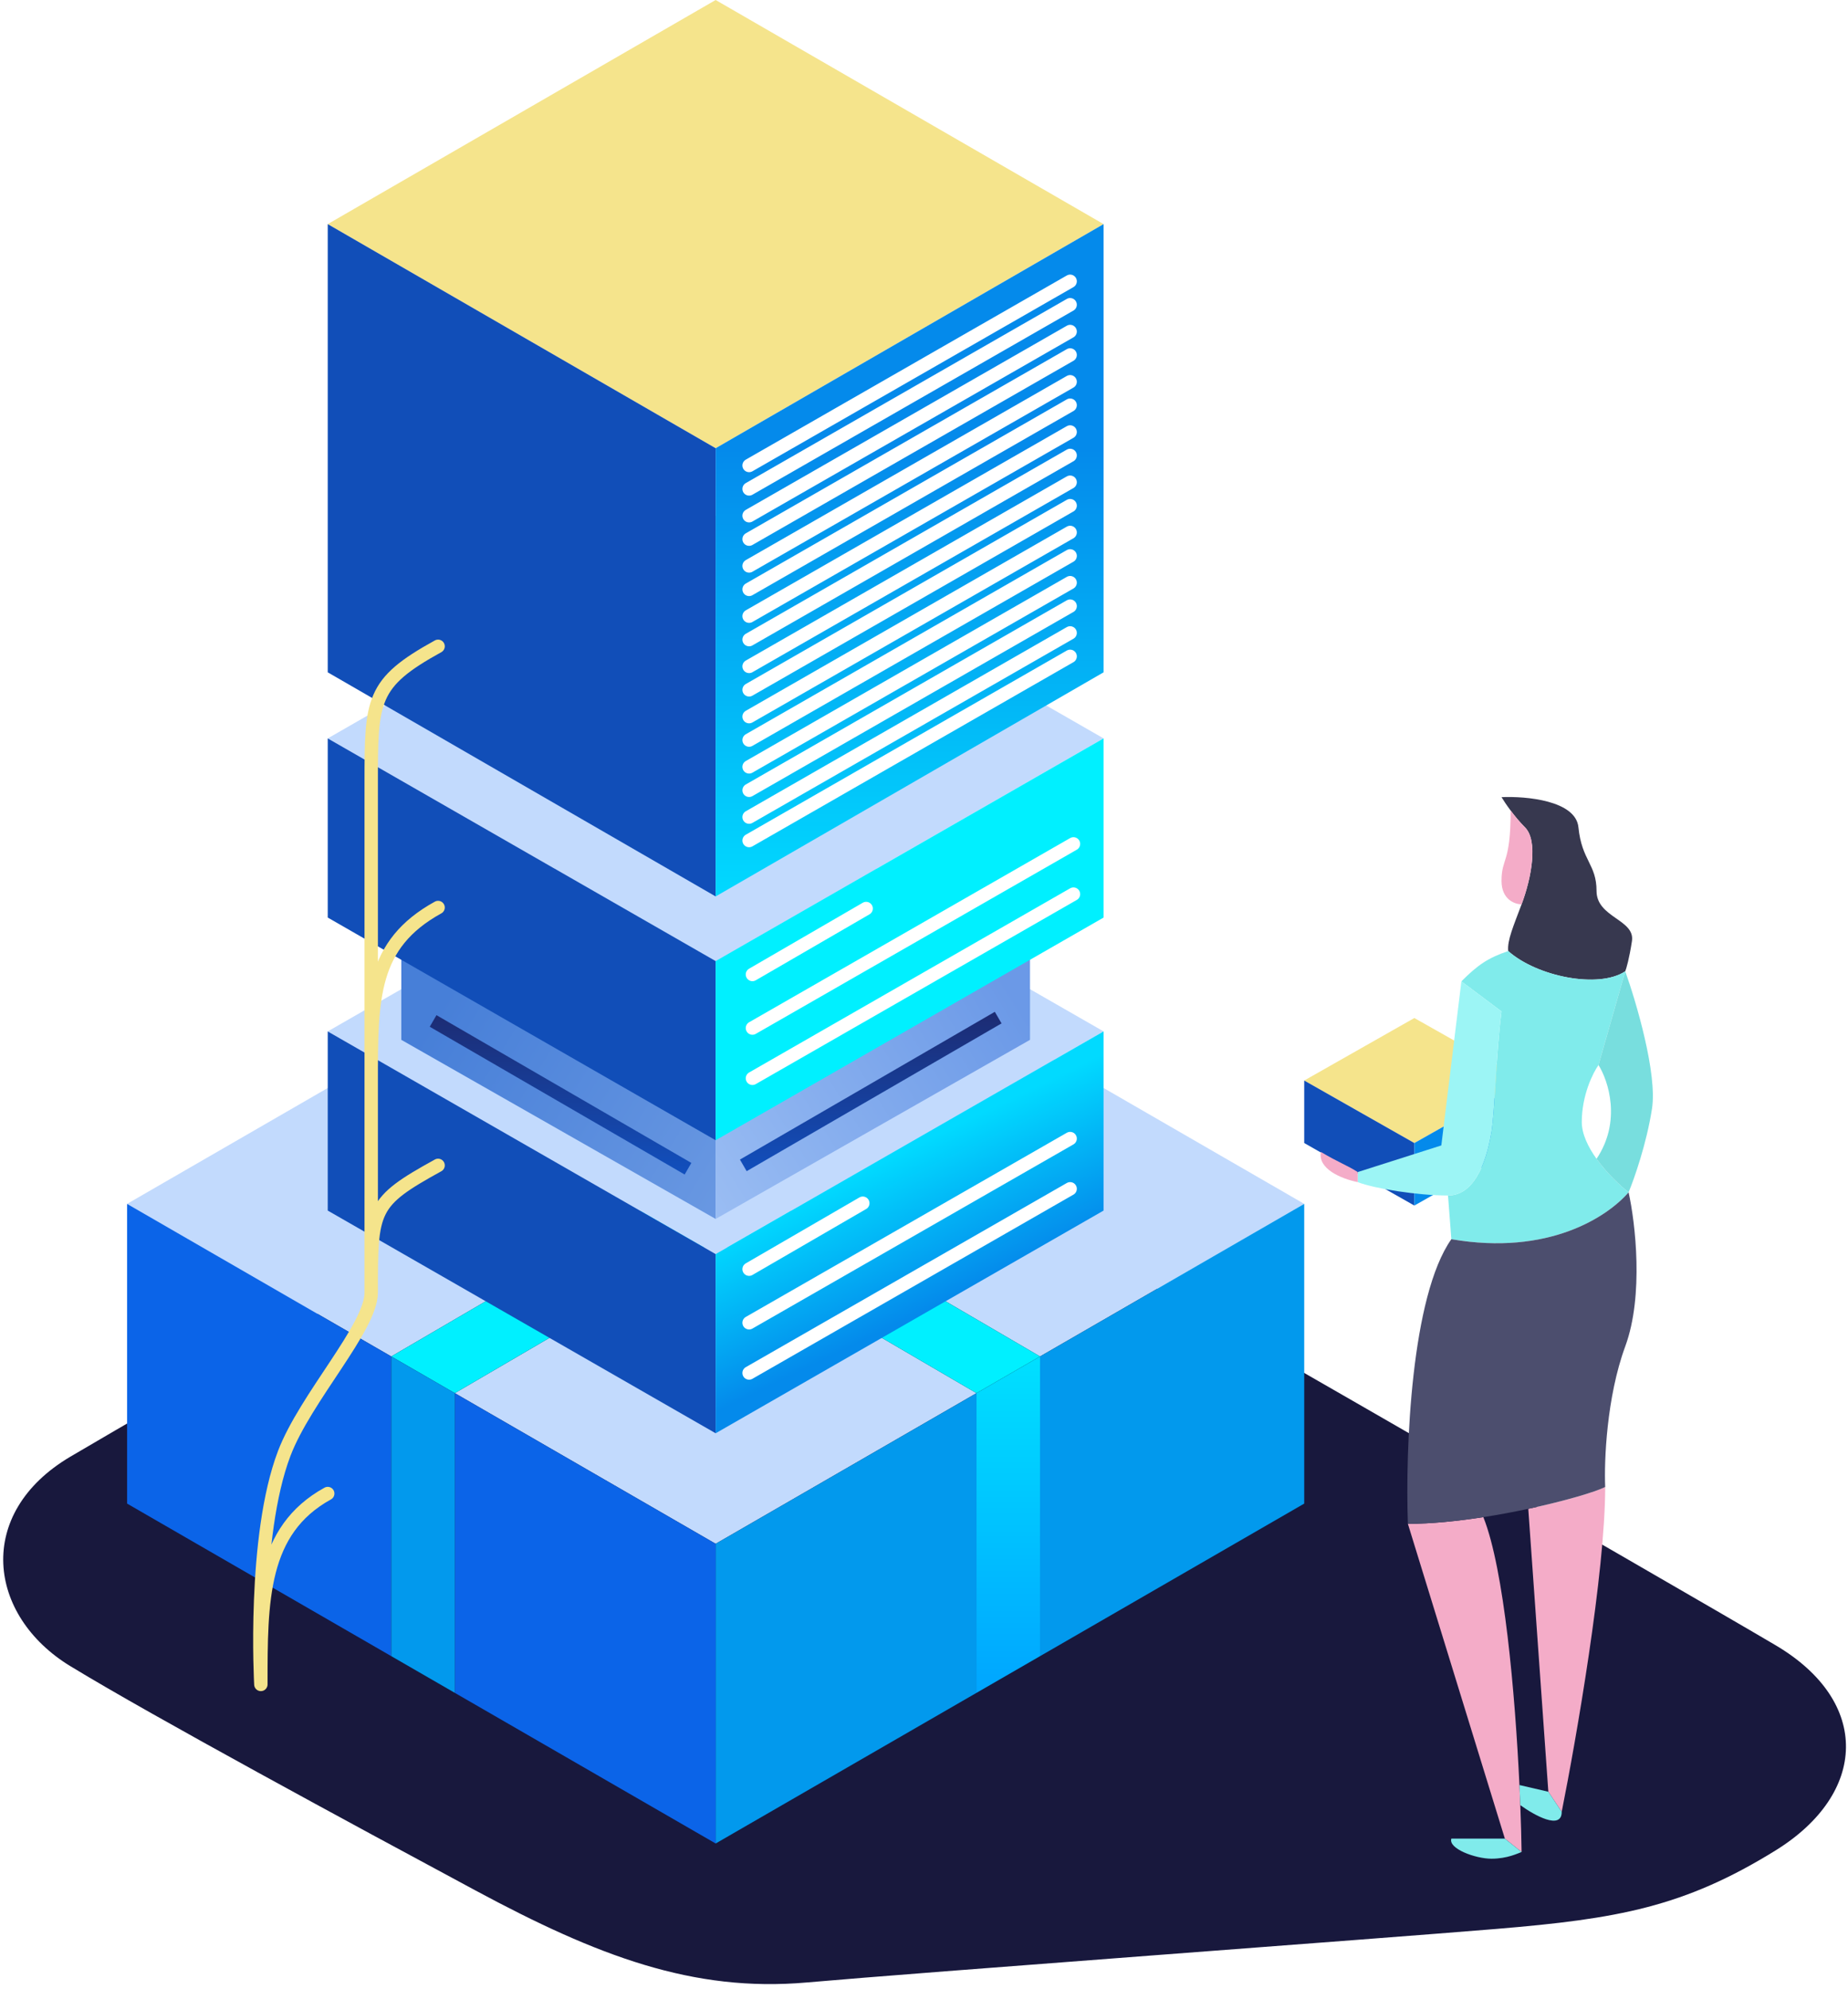 <svg width="276" height="297" viewBox="0 0 276 297" fill="none" xmlns="http://www.w3.org/2000/svg">
<path d="M265.2 245.658C279.518 254.127 278.867 267.806 265.2 276.275C251.532 284.743 241.591 286.5 223.545 288C205.5 289.5 137.5 294.5 120.5 296C103.5 297.5 89.219 292.049 71.036 282.275C52.853 272.5 22.866 256.302 10.5 248.768C-1.866 241.234 -3.819 225.968 10.5 217.5C24.819 209.032 72.549 181.82 86.868 173.351C101.186 164.883 124.617 164.883 139.586 173.351C154.556 181.82 250.881 237.19 265.2 245.658Z" fill="#18183D"/>
<path fill-rule="evenodd" clip-rule="evenodd" d="M155.33 202.53L194.786 179.75L155.33 156.97L116.319 179.75L155.33 202.53ZM145.84 208.009L106.883 185.26L67.927 208.009L106.883 230.5L145.84 208.009ZM58.437 202.53L97.448 179.75L58.437 156.97L18.981 179.75L58.437 202.53ZM67.927 151.491L106.883 174.24L145.84 151.491L106.883 129L67.927 151.491Z" fill="#C2DAFD"/>
<path d="M145.84 208.009L155.33 202.53L116.319 179.75L155.33 156.97L145.84 151.491L106.883 174.24L67.927 151.491L58.437 156.97L97.448 179.75L58.437 202.53L67.927 208.009L106.883 185.26L145.84 208.009Z" fill="#00F0FF"/>
<path fill-rule="evenodd" clip-rule="evenodd" d="M155.33 202.53L194.786 179.75V224.5L155.33 247.28V202.53ZM145.84 208.009L106.883 230.5V275.25L145.84 252.759V208.009Z" fill="#0299ED"/>
<path d="M145.84 208.009V252.759L155.33 247.28V202.53L145.84 208.009Z" fill="url(#paint0_linear_749_648)"/>
<path fill-rule="evenodd" clip-rule="evenodd" d="M67.927 208.009L106.883 230.5V275.25L67.927 252.759L67.927 208.009ZM58.437 202.53L18.981 179.75V224.5L58.437 247.28V202.53Z" fill="#0B64E8"/>
<path d="M67.927 252.759L67.927 208.009L58.437 202.53V247.28L67.927 252.759Z" fill="#0299ED"/>
<path d="M164.819 154L106.883 187.25L48.948 154L106.883 120.75L164.819 154Z" fill="#C2DAFD"/>
<path d="M106.883 187.25L48.948 154V180.75L106.883 214V187.25Z" fill="#114EB8"/>
<path d="M164.819 154L106.883 187.25V214L164.819 180.75V154Z" fill="url(#paint1_linear_749_648)"/>
<path d="M153.831 142.743L106.883 169.485L59.936 142.743L106.883 116L153.831 142.743Z" fill="#C2DAFD"/>
<path d="M106.883 169.485L59.936 142.743V155.258L106.883 182V169.485Z" fill="url(#paint2_linear_749_648)"/>
<path d="M153.831 142.743L106.883 169.485V182L153.831 155.258V142.743Z" fill="url(#paint3_linear_749_648)"/>
<path d="M164.819 110.25L106.883 143.5L48.948 110.25L106.883 77L164.819 110.25Z" fill="#C2DAFD"/>
<path d="M106.883 143.5L48.948 110.25V137L106.883 170.25V143.5Z" fill="#114EB8"/>
<path d="M164.819 110.25L106.883 143.5V170.25L164.819 137V110.25Z" fill="#00F0FF"/>
<path d="M112.377 153.5L160.324 126M112.377 145.5L129.358 135.652M112.377 161L160.324 133.5" stroke="white" stroke-width="2" stroke-linecap="round"/>
<path d="M111.878 173.5L149.836 151.5M101.889 174L63.931 152" stroke="url(#paint4_linear_749_648)" stroke-width="2" stroke-linecap="square" stroke-dasharray="2 2"/>
<path d="M111.878 197.5L159.825 170M111.878 189.5L128.859 179.652M111.878 205L159.825 177.5" stroke="white" stroke-width="2" stroke-linecap="round"/>
<path d="M164.819 33.462L106.883 66.923L48.948 33.462L106.883 0L164.819 33.462Z" fill="#F5E48C"/>
<path d="M106.883 66.923L48.948 33.462V100.385L106.883 133.846V66.923Z" fill="#114EB8"/>
<path d="M164.819 33.462L106.883 66.923V133.846L164.819 100.385V33.462Z" fill="url(#paint5_linear_749_648)"/>
<path d="M111.879 118L159.826 90.499M111.879 125.5L159.826 97.999M111.879 103L159.826 75.499M111.879 110.5L159.826 82.999M111.879 88L159.825 60.5M111.879 95.5L159.825 68M111.879 73L159.825 45.5M111.879 80.5L159.825 53M111.878 114.5L159.825 87M111.878 122L159.825 94.5M111.878 99.5L159.825 72M111.878 107L159.825 79.5M111.878 84.5L159.825 57M111.878 92L159.825 64.5M111.878 69.5L159.825 42M111.878 77L159.825 49.5" stroke="white" stroke-width="2" stroke-linecap="round"/>
<g filter="url(#filter0_d_749_648)">
<path d="M65.429 96.5C55.44 102 55.44 104.5 55.44 117L55.441 193M38.959 251.497V251.5M38.959 251.497C38.959 238.998 38.959 228.499 48.947 223M38.959 251.497C38.959 251.497 37.709 229.449 42.455 217C45.622 208.692 55.441 198.204 55.441 193M55.44 161.5C55.44 149 55.44 141 65.429 135.5M55.441 177.503V177.5M55.441 193C55.441 180.502 55.441 179.503 65.429 174.003" stroke="#F5E48C" stroke-width="2" stroke-linecap="round" stroke-linejoin="round"/>
</g>
<path d="M227.749 161.333L211.233 170.667L194.786 161.333L211.233 152L227.749 161.333Z" fill="#F5E48C"/>
<path d="M211.233 170.667L194.786 161.333V170.667L211.233 180V170.667Z" fill="#114EB8"/>
<path d="M227.749 161.333L211.233 170.667V180L227.749 170.667V161.333Z" fill="#048AEB"/>
<path d="M225.252 142C229.542 145.821 238.771 147.667 242.733 145.023C242.899 144.606 243.332 143.122 243.731 140.523C244.231 137.274 238.444 137.023 238.444 133.023C238.444 129.023 236.24 128.523 235.74 123.523C235.341 119.523 227.916 118.856 224.253 119.023C224.507 119.446 224.992 120.187 225.617 121.023C226.224 121.834 226.962 122.735 227.749 123.523C229.747 125.523 228.748 131.023 227.25 135.023C226.051 138.223 225.085 140.417 225.252 142Z" fill="#37384F"/>
<path d="M227.25 135.023C228.748 131.023 229.747 125.523 227.749 123.523C226.962 122.735 226.224 121.834 225.617 121.023C225.617 129.023 224.253 128.023 224.253 131.523C224.253 134.323 226.251 135.023 227.25 135.023Z" fill="#F4ACC8"/>
<path d="M224.253 151.023C223.421 157.523 223.254 165.977 222.755 169C222.255 172.023 220.757 178.5 216.262 178.5L216.761 185.023C231.245 187.523 240.069 181.69 243.232 178.023C241.953 177.017 239.972 175.157 238.444 173.023C237.189 171.268 236.24 169.328 236.24 167.523C236.24 163.523 237.905 160.19 238.737 159.023L242.733 145.023C238.771 147.667 229.542 145.821 225.252 142C222.198 143.04 220.694 144.092 218.26 146.523L224.253 151.023Z" fill="#80EBEB"/>
<path d="M210.269 227.523L224.753 274.523L227.25 276.523C227.223 274.54 227.161 272.161 227.058 269.523C227.02 268.556 226.977 267.553 226.929 266.523C226.285 252.885 224.657 234.326 221.54 226.523C217.692 227.12 213.754 227.523 210.269 227.523Z" fill="#F4ACC8"/>
<path d="M239.736 222.023C238.26 222.762 233.754 224.107 228.249 225.282L231.245 267.523L233.243 270.523C235.407 259.69 239.736 234.823 239.736 222.023Z" fill="#F4ACC8"/>
<path d="M202.777 175L202.777 176.5C205.274 177.477 211.767 178.5 216.262 178.5C220.757 178.5 222.255 172.023 222.755 169C223.254 165.977 223.421 157.523 224.253 151.023L218.26 146.523L215.263 171.023L202.777 175Z" fill="#9CF5F5"/>
<path d="M246.728 165.523C247.527 160.323 244.397 149.69 242.733 145.023L238.737 159.023C240.207 161.356 242.206 167.423 238.444 173.023C239.972 175.157 241.953 177.017 243.232 178.023C244.064 176.023 245.929 170.723 246.728 165.523Z" fill="#78DEDE"/>
<path d="M227.25 276.523L224.753 274.523H216.761C216.262 276.023 220.357 277.523 222.755 277.523C225.152 277.523 226.75 276.69 227.25 276.523Z" fill="#80EBEB"/>
<path d="M233.243 270.523L231.245 267.523L226.929 266.523C226.977 267.553 227.02 268.556 227.058 269.523C229.12 271.023 233.243 273.323 233.243 270.523Z" fill="#80EBEB"/>
<path d="M197.283 172C196.784 174.5 200.28 176 202.777 176.5L202.777 175C201.279 174.023 199.78 173.5 197.283 172Z" fill="#F4ACC8"/>
<path d="M243.232 178.023C240.069 181.69 231.245 187.523 216.761 185.023C210.768 193.523 209.869 216.323 210.269 227.523C213.754 227.523 217.692 227.12 221.54 226.523C223.847 226.165 226.123 225.736 228.249 225.282C233.754 224.107 238.26 222.762 239.736 222.023C239.569 218.19 239.936 208.623 242.733 201.023C245.529 193.423 244.231 182.523 243.232 178.023Z" fill="#4C4E6E"/>
<defs>
<filter id="filter0_d_749_648" x="35.81" y="93.5" width="32.619" height="161" filterUnits="userSpaceOnUse" color-interpolation-filters="sRGB">
<feFlood flood-opacity="0" result="BackgroundImageFix"/>
<feColorMatrix in="SourceAlpha" type="matrix" values="0 0 0 0 0 0 0 0 0 0 0 0 0 0 0 0 0 0 127 0" result="hardAlpha"/>
<feOffset/>
<feGaussianBlur stdDeviation="1"/>
<feComposite in2="hardAlpha" operator="out"/>
<feColorMatrix type="matrix" values="0 0 0 0 0 0 0 0 0 0 0 0 0 0 0 0 0 0 0.25 0"/>
<feBlend mode="normal" in2="BackgroundImageFix" result="effect1_dropShadow_749_648"/>
<feBlend mode="normal" in="SourceGraphic" in2="effect1_dropShadow_749_648" result="shape"/>
</filter>
<linearGradient id="paint0_linear_749_648" x1="106.883" y1="188.797" x2="106.883" y2="275.25" gradientUnits="userSpaceOnUse">
<stop stop-color="#00F0FF"/>
<stop offset="1" stop-color="#008BFF"/>
</linearGradient>
<linearGradient id="paint1_linear_749_648" x1="106.883" y1="185.5" x2="116.89" y2="205.991" gradientUnits="userSpaceOnUse">
<stop stop-color="#01DAFF"/>
<stop offset="1" stop-color="#048AEB"/>
</linearGradient>
<linearGradient id="paint2_linear_749_648" x1="59.936" y1="159.56" x2="103.993" y2="186.693" gradientUnits="userSpaceOnUse">
<stop stop-color="#477FD8"/>
<stop offset="1" stop-color="#6998E2"/>
</linearGradient>
<linearGradient id="paint3_linear_749_648" x1="106.883" y1="182" x2="153.861" y2="152.547" gradientUnits="userSpaceOnUse">
<stop stop-color="#9ABDF3"/>
<stop offset="1" stop-color="#6B99E7"/>
</linearGradient>
<linearGradient id="paint4_linear_749_648" x1="106.883" y1="143.5" x2="106.883" y2="189" gradientUnits="userSpaceOnUse">
<stop stop-color="#20205B"/>
<stop offset="1" stop-color="#0B64E8"/>
</linearGradient>
<linearGradient id="paint5_linear_749_648" x1="106.883" y1="67" x2="106.883" y2="133.846" gradientUnits="userSpaceOnUse">
<stop stop-color="#048AEB"/>
<stop offset="1" stop-color="#01D9FF"/>
</linearGradient>
</defs>
</svg>
